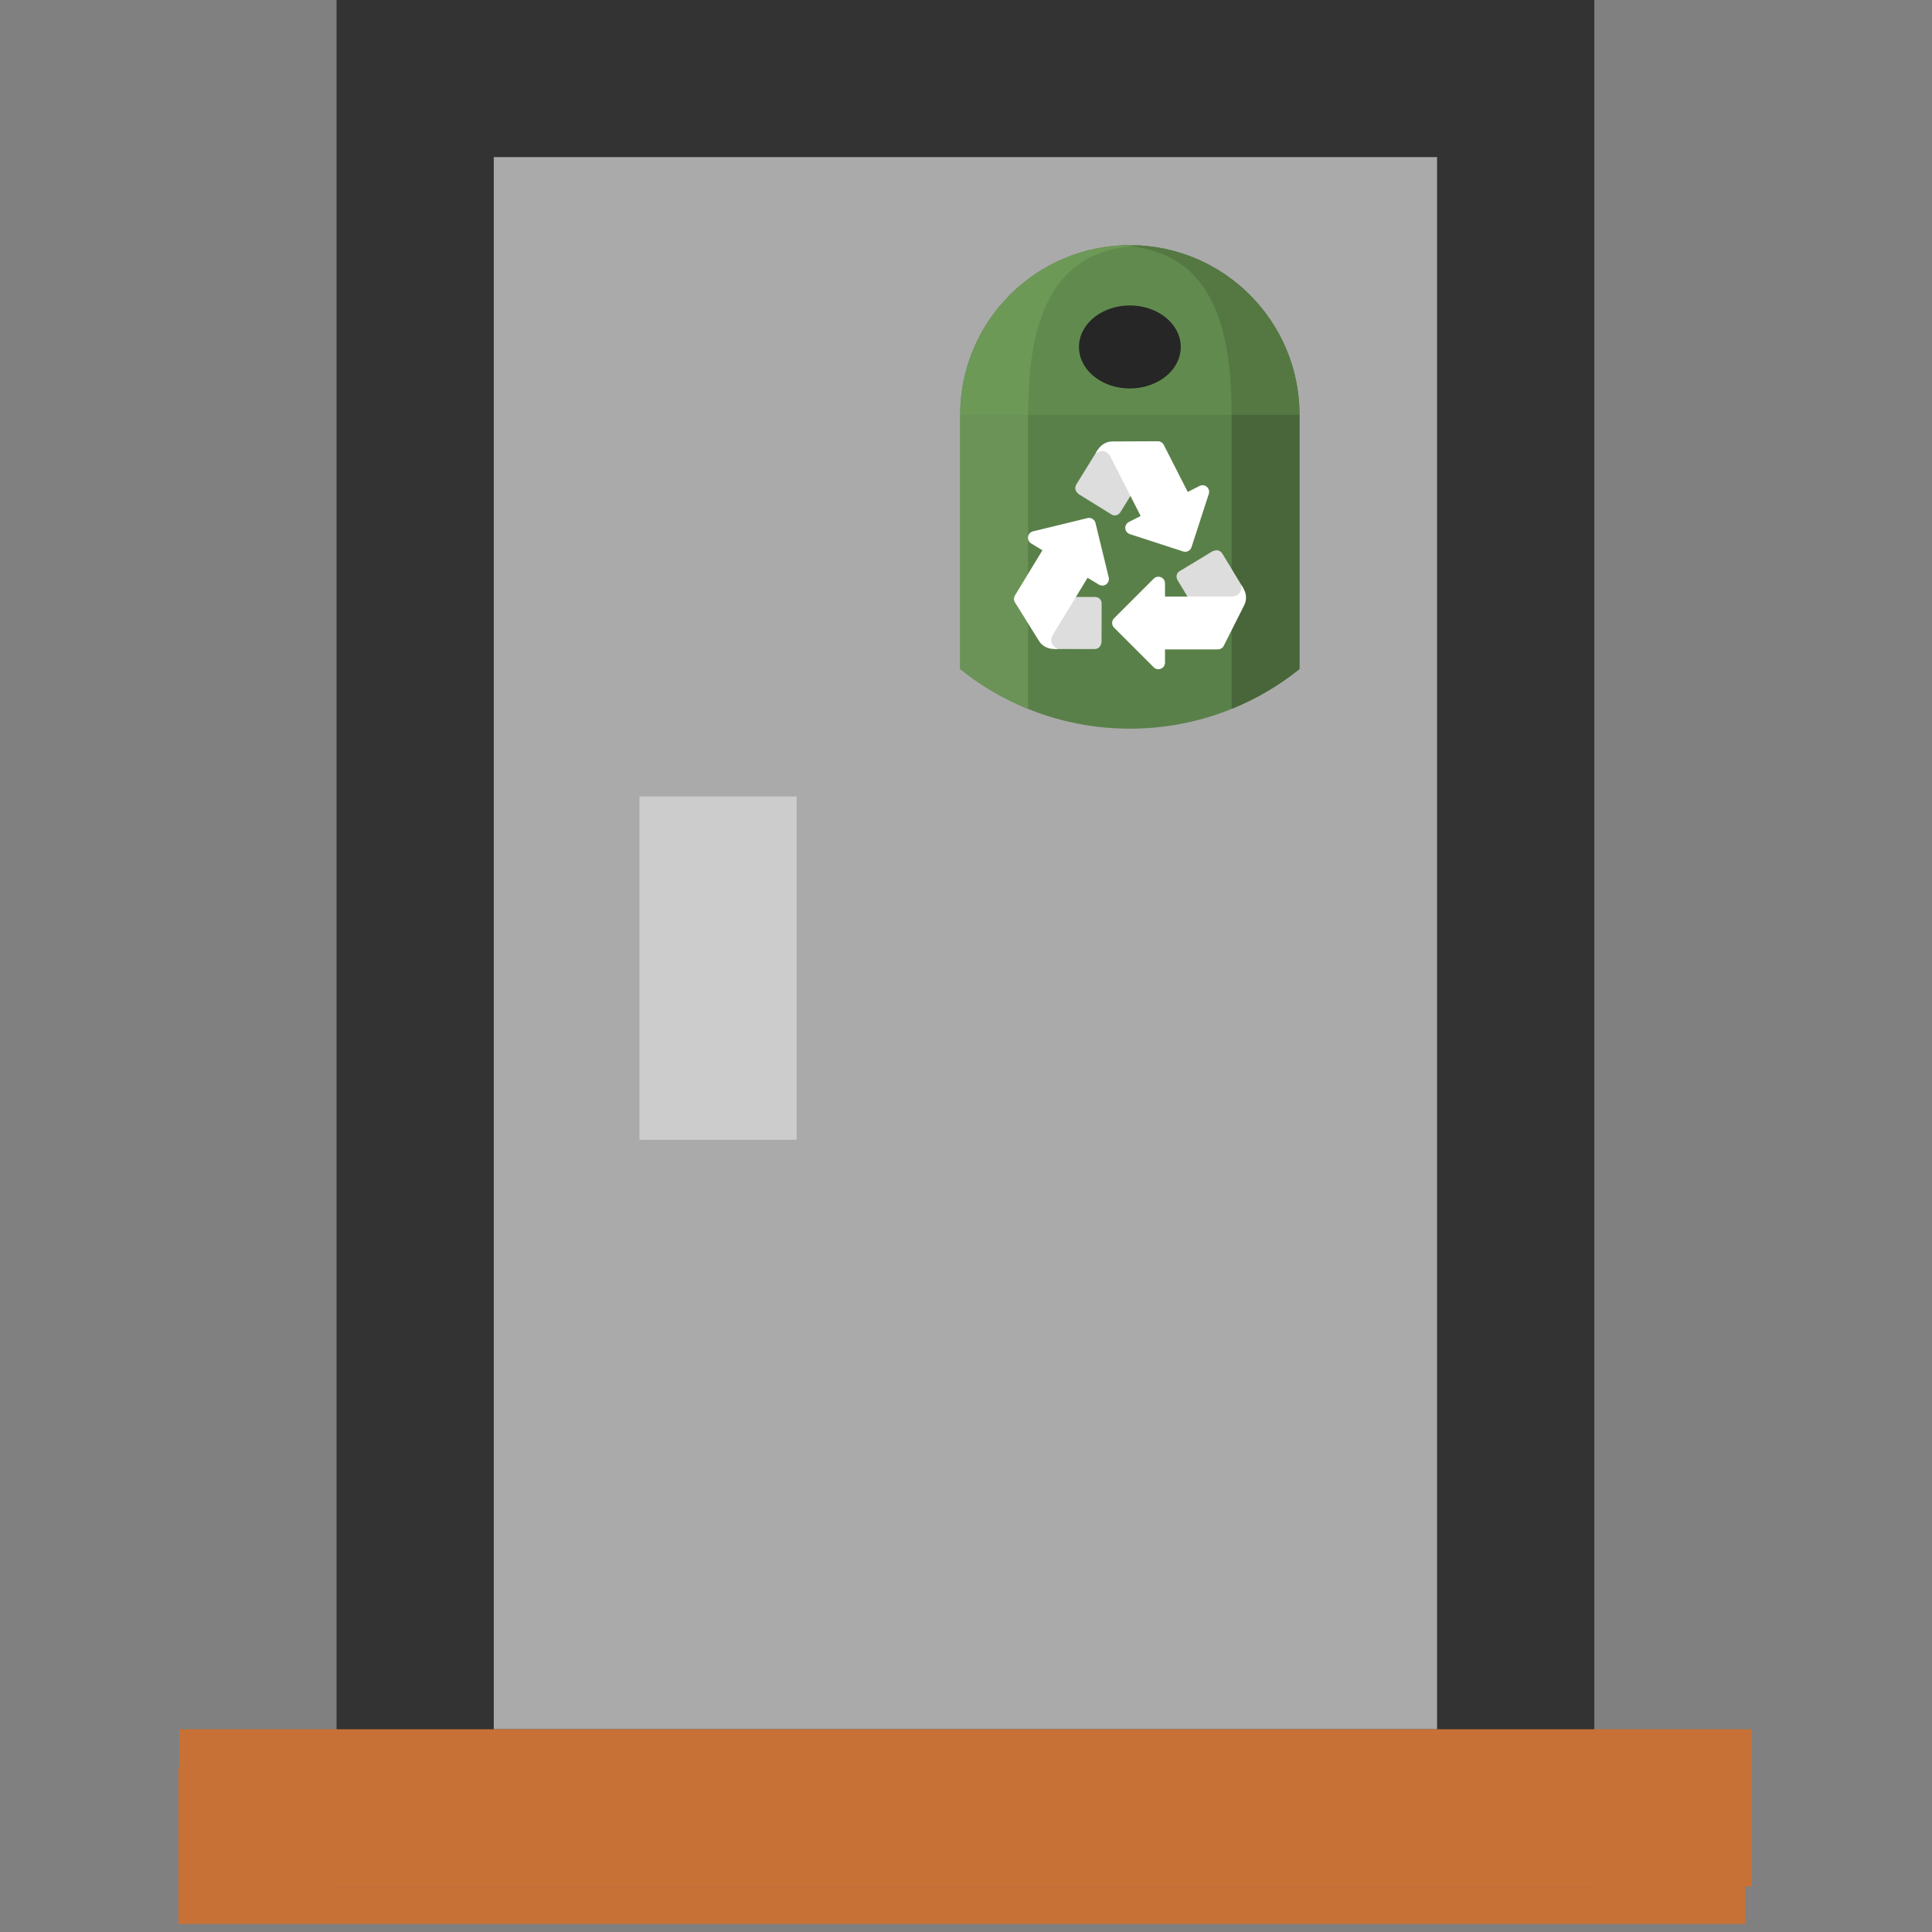 <svg version="1.1" viewBox="0 0 128 128" xml:space="preserve" xmlns="http://www.w3.org/2000/svg"><rect x="0" y="0" width="128" height="128" fill="#808080" stroke="none"/><g transform="matrix(1.736 0 0 1.736 -44.778 -47.227)"><g transform="matrix(6,0,0,6,16,-6215.2)"><path transform="matrix(.13 0 0 .13 -.575 1038)" d="m25.706 108.77h76.664" fill="none" stroke="#c87137" stroke-width="7.667" style="mix-blend-mode:color-burn"/><rect x="4.273" y="1040.9" width="7" height="11" fill="#aaa" stroke="#333"/><path d="m2.773 1051.9h10" fill="none" stroke="#c87137"/></g><rect transform="matrix(6,0,0,6,16.015,-6214.2)" x="5.697" y="1045.3" width="1" height="2.184" fill="#ccc" style="paint-order:normal"/></g><g transform="matrix(.339 0 0 .339 51.675 12.515)" display="none"><path d="m64 108c-24 0-40-12-40-32s41.882-23.478 32-60c0 0 32 20 24 44 0 0 8.563-10.414 12-16 0 0 12 12 12 32s-16 32-40 32z" fill="#eb650d"/><path d="m88 60c4 8 24 28-8 28-8 0 4-20 8-28z" fill="#e98616"/><path d="m80 72c-16-16 0-24-16-44 4 20-28 36-28 52s12 24 28 24 24.335-22.671 16-32z" fill="#f1b014"/><path d="m64 96c-16 0-16-20 0-40 0 20 16 40 0 40z" fill="#f3f40f"/></g><g transform="matrix(.332 0 0 .332 51.732 13.31)" display="none"><g transform="matrix(1.659,0,0,1.659,-49.861,-76.632)" display="inline"><path d="m88 92c0 10.665-8.646 19.311-19.311 19.311-10.665 0-19.311-8.646-19.311-19.311 0-10.109 19.201-33.475 19.201-38.576 0 4.928 19.42 27.947 19.42 38.576z" fill="#3581c8" stroke-width="1.404"/><path d="m69.247 60.906c4.741 10.081 23.201 27.001 9.865 29.912-13.336 2.912-9.231-21.652-9.865-29.912z" fill="#529add" stroke-width="1.404"/><path d="m68.58 53.424c2.678 23.584-9.569 57.459 2.217 57.712 9.166-0.53 17.204-8.732 17.204-19.136-0.534-11.421-13.523-24.535-19.42-38.576z" fill="#529add" fill-opacity=".613" stroke-width="1.784"/><path d="m70.024 62.492c4.741 10.081 15.831 21.122 7.847 22.104s-7.213-13.843-7.847-22.104z" fill="#87bce1" stroke-width="1.404"/><path d="m57.296 80.816c-13.197 14.858-0.469 27.086 8.806 28.007-3.935-3.086-13.66-10.301-8.806-28.007z" fill="#2b68a3" stroke-width="1.404"/></g></g><g transform="matrix(1.155 0 0 1.155 -6.456 -19.583)" display="none"><path d="m61.864 31.913c-4.84 0.803-5.567 3.619-5.596 3.736 2.445 10.56 14.943 20.672 22.473 23.028 2.303-0.025 4.219-5.219 4.327-5.814-0.883-1.741-4.638-4.471-6.582-4.327-1.304 1.114-3.105 2.301-3.883 2.423-5.211-2.548-8.12-7.436-8.23-8.364-0.064-0.521 2.741-2.935 2.623-4.191-1.138-2.865-3.024-5.379-5.131-6.492z" fill="#fc0" stroke-width=".314"/></g><style type="text/css">
	.st0{fill:#77B3D4;}
	.st1{opacity:0.2;}
	.st2{fill:#231F20;}
	.st3{fill:#FFFFFF;}
</style><g transform="translate(-107.51 27.817)" display="none"><g transform="translate(11.972 -47.823)"><g transform="matrix(.46 0 0 .46 -418.74 -338.38)"><path d="m1238.5 816h67.065c3.583 0 6.467 2.885 6.467 6.467v51.065c0 3.583-2.885 6.467-6.467 6.467h-67.065c-3.583 0-6.467-2.885-6.467-6.467v-51.065c0-3.583 2.885-6.467 6.467-6.467z" fill="#ddd"/><path d="m1236 874 36-38 36 38" fill="none" stroke="#aaa" stroke-linecap="round" stroke-linejoin="round" stroke-width="8"/><path d="m1236 880c-3.679 3.3e-4 -5.407-4.546-2.658-6.99l36-32c1.516-1.348 3.801-1.348 5.316 0l36 32c2.749 2.444 1.02 6.991-2.658 6.99z" fill="#e9e9e9" fill-rule="evenodd"/><path d="m1236 822 36 38 36-38" fill="none" stroke="#aaa" stroke-linecap="round" stroke-linejoin="round" stroke-width="8"/><path d="m1236 816c-3.679-3.3e-4 -5.407 4.546-2.658 6.99l36 32c1.516 1.348 3.801 1.348 5.316 0l36-32c2.749-2.444 1.02-6.991-2.658-6.99z" fill="#fff" fill-rule="evenodd"/></g></g></g><g transform="matrix(.276 0 0 .276 55.466 13.894)" display="none"><path d="m48 93.375v8l10 4h12l10-4v-8z" fill-opacity=".2" stroke-width=".2"/><g stroke="#c1a551" stroke-width="4"><path d="m40 40 8 48h32l8-48z" fill="#ffffdf" fill-rule="evenodd"/><path d="m52 40 4 48" fill="none"/><path d="m76 40-4 48" fill="none"/></g><path d="m64 12c-12 4-20 20-32 20v8h64v-8c-12 0-20-16-32-20zm-16 76v8l10 4v27.711c1.977 0.184 3.975 0.289 6 0.289s4.023-0.105 6-0.289v-27.711l10-4v-8z" fill="#555" fill-rule="evenodd"/></g><g transform="matrix(.281 0 0 .281 56.872 12.309)"><g transform="translate(-1015.8,431.95)"><g stroke-width=".2"><path d="m1079.8-417.95c-22.091 0-40 17.909-40 40v59.943c10.958 8.788 24.86 14.057 40 14.057s29.042-5.269 40-14.057v-59.943c0-22.091-17.909-40-40-40z" fill="#5a8049"/><path d="m1079.8-417.95c-0.782 0-1.565 0.032-2.346 0.082 21.411 0.886 26.32 18.489 26.346 39.918v69.33c5.806-2.351 11.187-5.527 16-9.387v-59.943c0-22.091-17.909-40-40-40z" fill="#49653a"/><path d="m1079.8-417.95c-22.091 0-40 17.909-40 40v59.943c4.813 3.86 10.194 7.035 16 9.387v-69.33c0.026-21.429 4.935-39.032 26.346-39.918-0.781-0.05-1.563-0.078-2.346-0.082z" fill="#6b9357"/></g><path d="m1079.8-417.95a40 40 0 0 0-40 40h80a40 40 0 0 0-40-40z" fill="#72a85a" fill-opacity=".293"/><path d="m1091.8-393.95a12 9.781 0 0 1-12 9.781 12 9.781 0 0 1-12-9.781 12 9.781 0 0 1 12-9.781 12 9.781 0 0 1 12 9.781" fill="#262626"/></g><path d="m83.192 104.63c-0.542 0-1.067-0.282-1.354-0.785l-6.598-10.866c-0.428-0.748-0.26-1.683 0.486-2.109l7.724-4.674c0.243-0.14 0.773-0.26 1.034-0.26 0.542 0 1.047 0.308 1.335 0.812l4.84 7.98 0.256 3.477c0.427 0.746-1.492 1.845-2.239 2.272l-4.714 3.949c-0.243 0.14-0.509 0.206-0.771 0.206" fill="#ddd"/><path d="m70.727 92.168c-0.405 0-0.804 0.16-1.102 0.457l-9.348 9.347c-0.609 0.609-0.609 1.594 0 2.204l9.348 9.348c0.298 0.298 0.697 0.456 1.102 0.456 0.201 0 0.404-0.037 0.597-0.119 0.583-0.24 0.961-0.81 0.961-1.439v-3.116h12.464c0.591 0 1.129-0.333 1.355-0.783l4.812-9.538c0.795-1.485 0.457-2.946-0.053-3.902-0.075-0.14-0.584-1.014-0.584-1.014s0.467 2.774-2.415 2.774h-15.578v-3.116c0-0.629-0.378-1.2-0.961-1.439-0.193-0.081-0.396-0.119-0.597-0.119z" fill="#fff"/><path d="m68.534 64.592c0.246 0.483 0.234 1.078-0.084 1.564l-6.687 10.812c-0.472 0.721-1.38 0.996-2.1 0.523l-7.673-4.758c-0.234-0.154-0.581-0.572-0.7-0.805-0.248-0.481-0.201-1.072 0.117-1.556l4.911-7.936 2.982-1.806c0.472-0.723 2.321 0.491 3.043 0.963l5.657 2.407c0.237 0.153 0.416 0.361 0.534 0.592" fill="#ddd"/><path d="m70.677 60.231-10.682 0.046c-1.684-0.034-2.831 0.93-3.453 1.818-0.09 0.129-0.639 0.98-0.639 0.98s2.261-1.677 3.57 0.892l7.073 13.88-2.777 1.415c-0.559 0.287-0.895 0.881-0.846 1.509 0.017 0.21 0.075 0.409 0.165 0.586 0.185 0.361 0.506 0.644 0.908 0.774l12.573 4.085c0.818 0.266 1.698-0.182 1.961-1l4.085-12.575c0.131-0.4 0.09-0.827-0.094-1.187-0.092-0.179-0.217-0.344-0.375-0.478-0.481-0.411-1.157-0.489-1.72-0.202l-2.776 1.414-5.659-11.106c-0.269-0.527-0.808-0.852-1.315-0.852z" fill="#fff"/><path d="m41.711 97.687c0.282-0.463 0.795-0.763 1.374-0.746l12.713 0.006c0.862 0.026 1.572 0.654 1.55 1.514l-0.022 9.028c-0.008 0.28-0.181 0.798-0.316 1.019-0.28 0.463-0.807 0.735-1.387 0.718l-9.334-0.013-3.105-1.586c-0.858-0.026-0.798-2.236-0.776-3.094l-0.924-6.082c0.006-0.279 0.089-0.541 0.226-0.765" fill="#ddd"/><path d="m54.323 78.306c-0.103 0.004-0.208 0.018-0.312 0.043l-12.846 3.124c-0.41 0.103-0.75 0.358-0.962 0.707-0.104 0.171-0.177 0.361-0.21 0.568-0.097 0.622 0.194 1.241 0.731 1.572l2.662 1.619-6.477 10.646c-0.307 0.505-0.304 1.137-0.036 1.567l5.646 9.068c0.857 1.449 2.279 1.921 3.364 1.98 0.159 9e-3 1.171 0.03 1.171 0.03s-2.614-1.044-1.117-3.505l8.097-13.309 2.662 1.619c0.539 0.327 1.222 0.299 1.729-0.072 0.168-0.125 0.307-0.279 0.41-0.449 0.212-0.347 0.284-0.768 0.184-1.179l-3.127-12.844c-0.179-0.733-0.846-1.216-1.569-1.188z" fill="#fff"/></g></svg>

